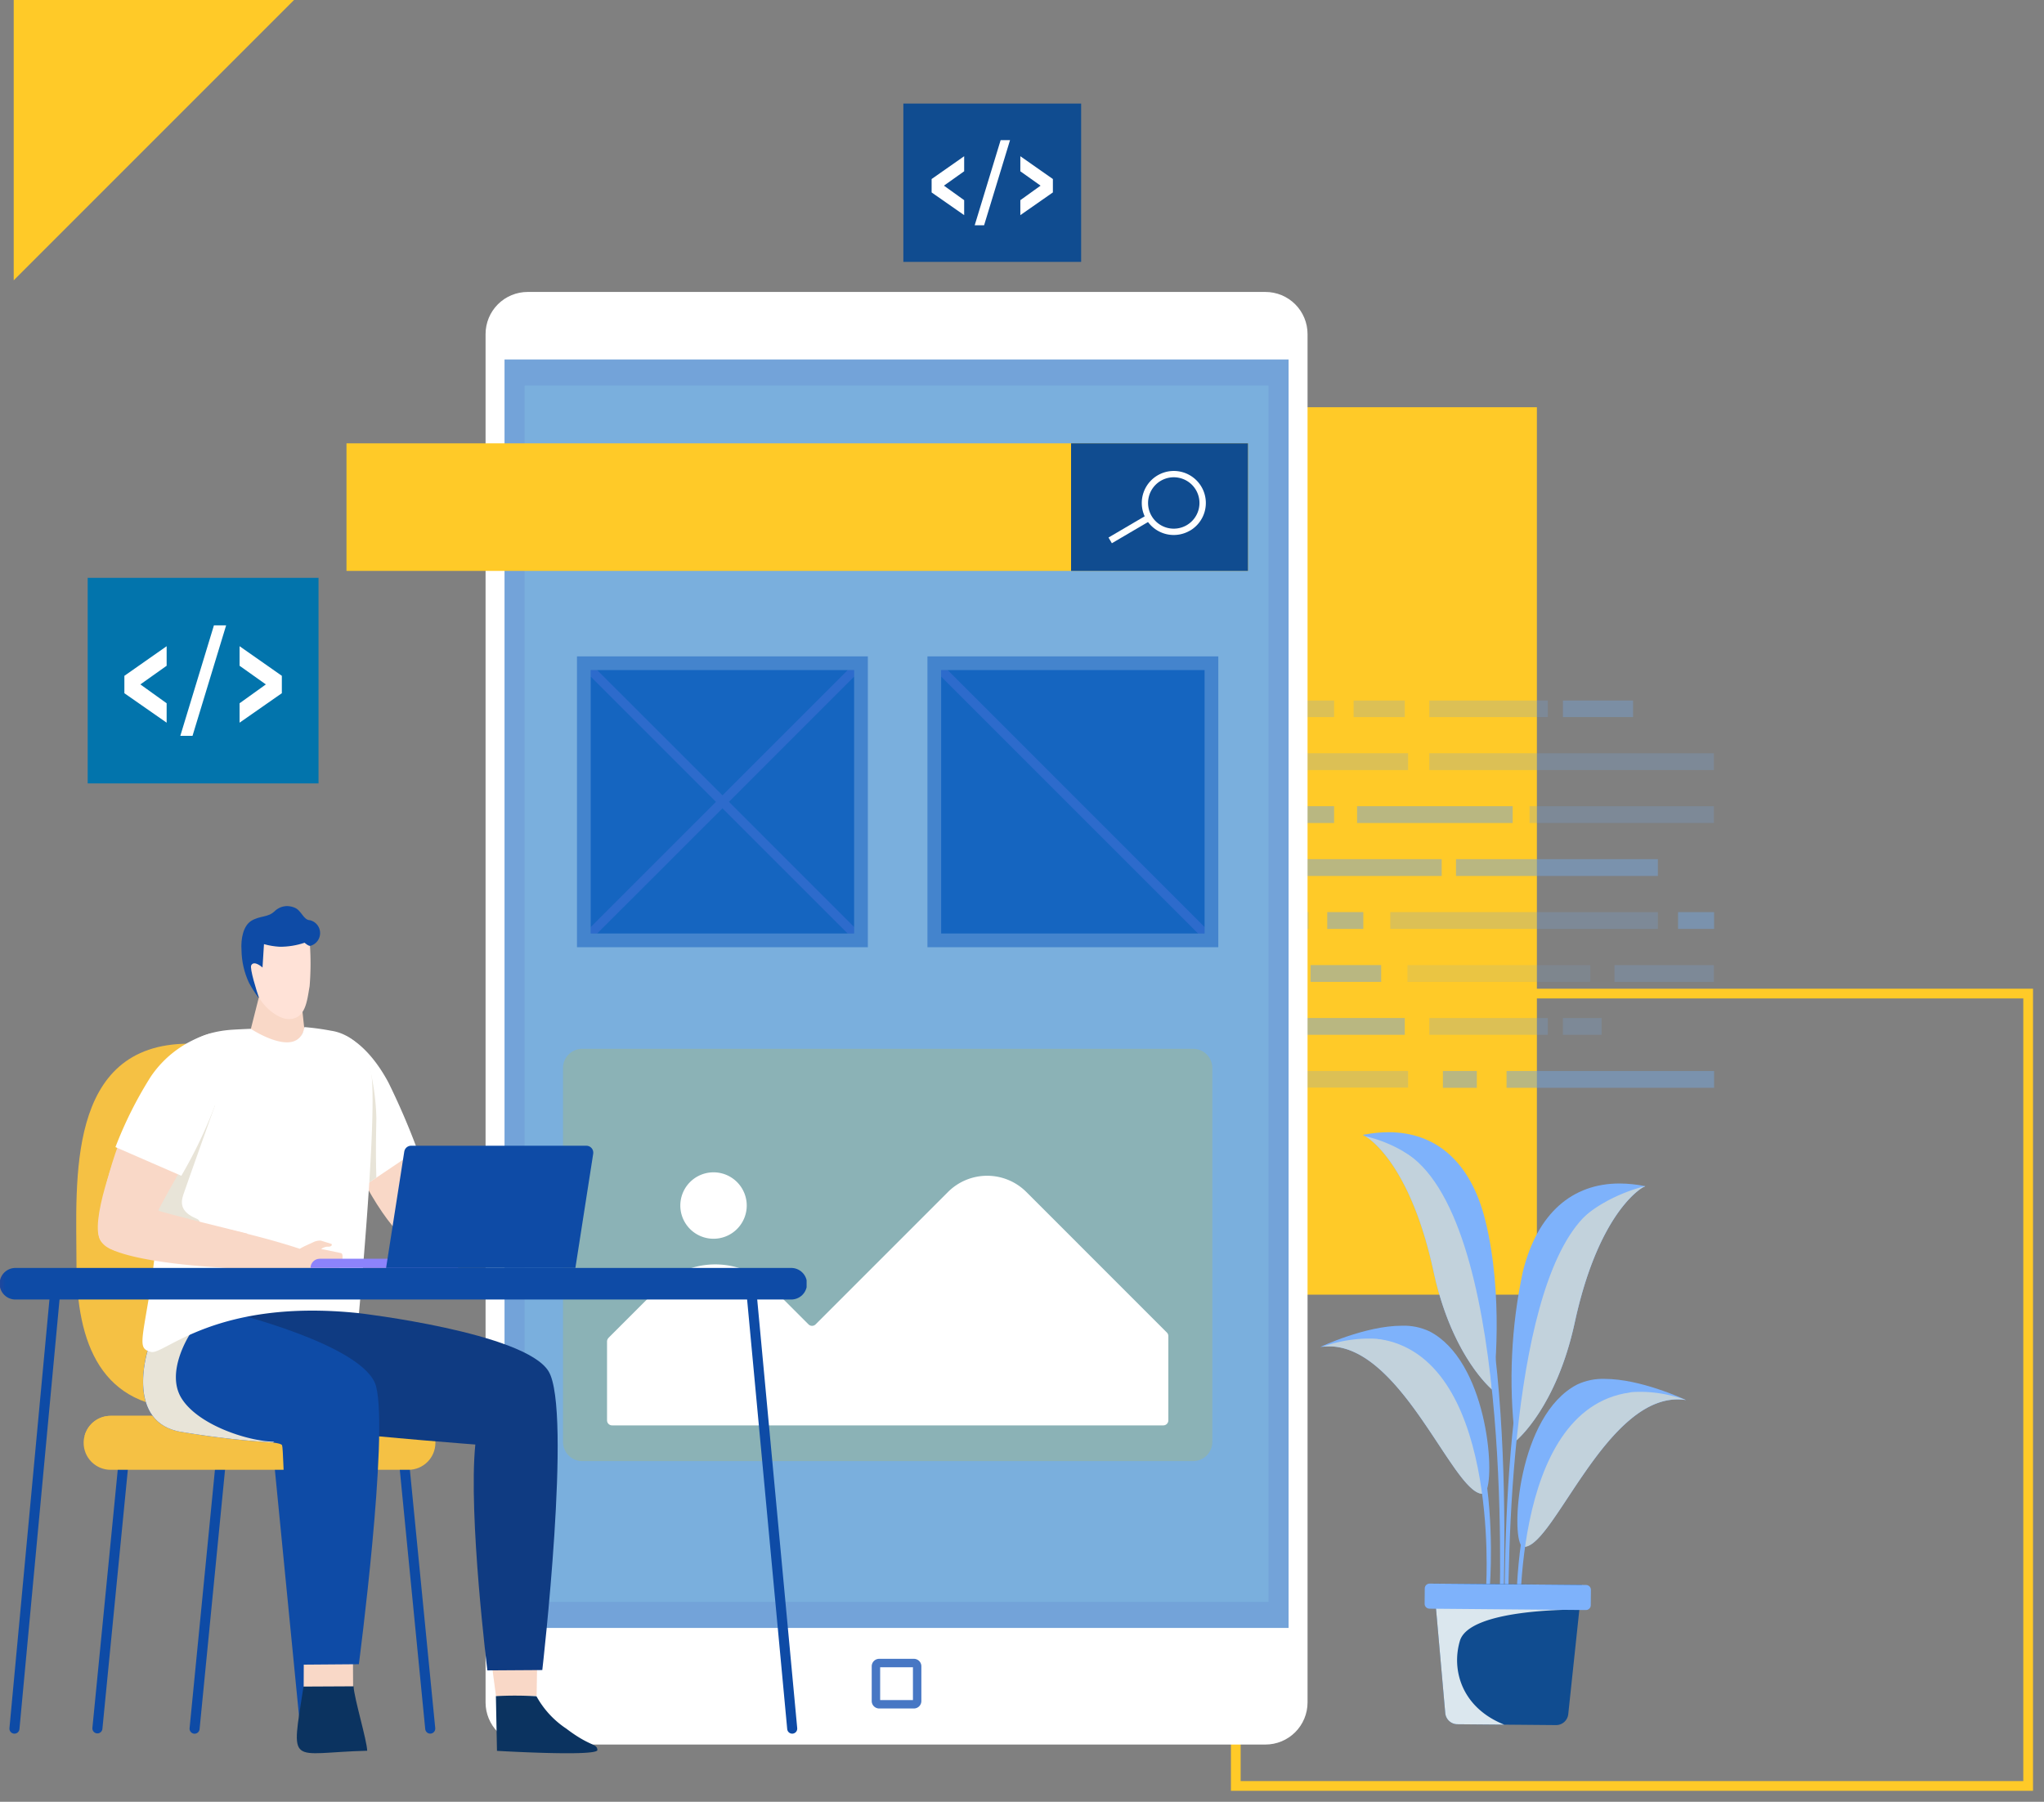 <svg id="Grupo_145027" data-name="Grupo 145027" xmlns="http://www.w3.org/2000/svg" xmlns:xlink="http://www.w3.org/1999/xlink" width="210" height="185.114" viewBox="0 0 210 185.114">
  <rect x="0" y="0" width="210" height="185.114" fill="#808080" stroke="none"/>
  <defs>
    <clipPath id="clip-path">
      <rect id="Rectángulo_38533" data-name="Rectángulo 38533" width="210" height="185.114" fill="none"/>
    </clipPath>
    <clipPath id="clip-path-3">
      <rect id="Rectángulo_38465" data-name="Rectángulo 38465" width="60.041" height="39.809" fill="none"/>
    </clipPath>
    <clipPath id="clip-path-4">
      <rect id="Rectángulo_38413" data-name="Rectángulo 38413" width="17.043" height="1.726" fill="none"/>
    </clipPath>
    <clipPath id="clip-path-5">
      <rect id="Rectángulo_38415" data-name="Rectángulo 38415" width="5.258" height="1.726" fill="none"/>
    </clipPath>
    <clipPath id="clip-path-6">
      <rect id="Rectángulo_38417" data-name="Rectángulo 38417" width="1.443" height="1.726" fill="none"/>
    </clipPath>
    <clipPath id="clip-path-7">
      <rect id="Rectángulo_38419" data-name="Rectángulo 38419" width="7.207" height="1.726" fill="none"/>
    </clipPath>
    <clipPath id="clip-path-8">
      <rect id="Rectángulo_38421" data-name="Rectángulo 38421" width="12.171" height="1.726" fill="none"/>
    </clipPath>
    <clipPath id="clip-path-9">
      <rect id="Rectángulo_38424" data-name="Rectángulo 38424" width="3.973" height="1.726" fill="none"/>
    </clipPath>
    <clipPath id="clip-path-11">
      <rect id="Rectángulo_38429" data-name="Rectángulo 38429" width="19.641" height="1.727" fill="none"/>
    </clipPath>
    <clipPath id="clip-path-12">
      <rect id="Rectángulo_38432" data-name="Rectángulo 38432" width="29.256" height="1.727" fill="none"/>
    </clipPath>
    <clipPath id="clip-path-13">
      <rect id="Rectángulo_38436" data-name="Rectángulo 38436" width="19.641" height="1.726" fill="none"/>
    </clipPath>
    <clipPath id="clip-path-14">
      <rect id="Rectángulo_38440" data-name="Rectángulo 38440" width="10.6" height="1.727" fill="none"/>
    </clipPath>
    <clipPath id="clip-path-15">
      <rect id="Rectángulo_38445" data-name="Rectángulo 38445" width="18.96" height="1.727" fill="none"/>
    </clipPath>
    <clipPath id="clip-path-16">
      <rect id="Rectángulo_38450" data-name="Rectángulo 38450" width="14.422" height="1.727" fill="none"/>
    </clipPath>
    <clipPath id="clip-path-17">
      <rect id="Rectángulo_38453" data-name="Rectángulo 38453" width="27.494" height="1.727" fill="none"/>
    </clipPath>
    <clipPath id="clip-path-18">
      <rect id="Rectángulo_38460" data-name="Rectángulo 38460" width="18.789" height="1.727" fill="none"/>
    </clipPath>
    <clipPath id="clip-path-19">
      <rect id="Rectángulo_38462" data-name="Rectángulo 38462" width="10.238" height="1.727" fill="none"/>
    </clipPath>
    <clipPath id="clip-path-20">
      <rect id="Rectángulo_38464" data-name="Rectángulo 38464" width="3.706" height="1.727" fill="none"/>
    </clipPath>
    <clipPath id="clip-path-21">
      <path id="Rectángulo_38468" data-name="Rectángulo 38468" d="M4.325,0h75.8a4.325,4.325,0,0,1,4.325,4.325V144.912a4.326,4.326,0,0,1-4.326,4.326H4.326A4.326,4.326,0,0,1,0,144.912V4.325A4.325,4.325,0,0,1,4.325,0Z" fill="none"/>
    </clipPath>
    <linearGradient id="linear-gradient" x1="-0.571" y1="1.036" x2="-0.561" y2="1.036" gradientUnits="objectBoundingBox">
      <stop offset="0" stop-color="#e2f4ff"/>
      <stop offset="1" stop-color="#fff"/>
    </linearGradient>
    <clipPath id="clip-path-23">
      <rect id="Rectángulo_38472" data-name="Rectángulo 38472" width="76.425" height="124.964" fill="none"/>
    </clipPath>
    <linearGradient id="linear-gradient-2" x1="-0.705" y1="1.164" x2="-0.694" y2="1.164" gradientUnits="objectBoundingBox">
      <stop offset="0" stop-color="#73a3d9"/>
      <stop offset="0.002" stop-color="#73a3d9"/>
      <stop offset="1" stop-color="#94e3ed"/>
    </linearGradient>
    <clipPath id="clip-path-25">
      <rect id="Rectángulo_38473" data-name="Rectángulo 38473" width="66.713" height="42.363" fill="none"/>
    </clipPath>
    <clipPath id="clip-path-26">
      <path id="Trazado_186009" data-name="Trazado 186009" d="M14.414,179.07,11.5,208.745a.517.517,0,0,0,1.028.1l2.912-29.675a.517.517,0,0,0-.467-.564l-.049,0a.518.518,0,0,0-.513.466" transform="translate(-11.5 -178.604)" fill="none"/>
    </clipPath>
    <linearGradient id="linear-gradient-3" x1="-2.37" y1="1.227" x2="-2.163" y2="1.227" gradientUnits="objectBoundingBox">
      <stop offset="0" stop-color="#294698"/>
      <stop offset="1" stop-color="#0e4ba6"/>
    </linearGradient>
    <clipPath id="clip-path-27">
      <path id="Trazado_186010" data-name="Trazado 186010" d="M26.512,179.07,23.6,208.745a.516.516,0,1,0,1.027.1L27.54,179.17a.516.516,0,0,0-.465-.564l-.05,0a.518.518,0,0,0-.513.466" transform="translate(-23.599 -178.604)" fill="none"/>
    </clipPath>
    <linearGradient id="linear-gradient-4" x1="-4.868" y1="1.227" x2="-4.662" y2="1.227" xlink:href="#linear-gradient-3"/>
    <clipPath id="clip-path-28">
      <path id="Trazado_186011" data-name="Trazado 186011" d="M49.872,178.606a.516.516,0,0,0-.466.564l2.912,29.675a.516.516,0,1,0,1.028-.1L50.433,179.07a.516.516,0,0,0-.513-.466l-.049,0" transform="translate(-49.403 -178.604)" fill="none"/>
    </clipPath>
    <linearGradient id="linear-gradient-5" x1="-10.201" y1="1.227" x2="-9.994" y2="1.227" xlink:href="#linear-gradient-3"/>
    <clipPath id="clip-path-29">
      <path id="Trazado_186012" data-name="Trazado 186012" d="M34.322,178.606a.516.516,0,0,0-.466.564l2.912,29.675a.516.516,0,1,0,1.028-.1L34.883,179.07a.516.516,0,0,0-.513-.466l-.049,0" transform="translate(-33.853 -178.604)" fill="none"/>
    </clipPath>
    <linearGradient id="linear-gradient-6" x1="-6.987" y1="1.227" x2="-6.78" y2="1.227" xlink:href="#linear-gradient-3"/>
    <clipPath id="clip-path-30">
      <path id="Trazado_186013" data-name="Trazado 186013" d="M13.185,176.249a2.767,2.767,0,0,0-2.668,2.026,2.6,2.6,0,0,0-.106.744,2.77,2.77,0,0,0,2.775,2.775H43.778a2.774,2.774,0,0,0,2.774-2.775,2.6,2.6,0,0,0-.1-.744,2.706,2.706,0,0,0-.706-1.215,2.776,2.776,0,0,0-1.963-.811Z" transform="translate(-10.41 -176.249)" fill="none"/>
    </clipPath>
    <linearGradient id="linear-gradient-7" x1="-0.238" y1="7.152" x2="-0.215" y2="7.152" gradientUnits="objectBoundingBox">
      <stop offset="0" stop-color="#f0a718"/>
      <stop offset="0.04" stop-color="#f0a718"/>
      <stop offset="1" stop-color="#f5c144"/>
    </linearGradient>
    <clipPath id="clip-path-31">
      <path id="Trazado_186014" data-name="Trazado 186014" d="M13.207,176.249a2.767,2.767,0,0,0-2.668,2.026,2.713,2.713,0,0,0,.7,1.214,2.769,2.769,0,0,0,1.963.811H43.8a2.768,2.768,0,0,0,2.669-2.025,2.706,2.706,0,0,0-.706-1.215,2.776,2.776,0,0,0-1.963-.811Z" transform="translate(-10.539 -176.249)" fill="none"/>
    </clipPath>
    <linearGradient id="linear-gradient-8" x1="-0.242" y1="9.787" x2="-0.219" y2="9.787" gradientUnits="objectBoundingBox">
      <stop offset="0" stop-color="#ffd744"/>
      <stop offset="0.039" stop-color="#ffd744"/>
      <stop offset="1" stop-color="#f5c144"/>
    </linearGradient>
    <clipPath id="clip-path-32">
      <path id="Trazado_186015" data-name="Trazado 186015" d="M9.513,152.409c0,8.289,2.507,15.009,11.542,15.009,8.593,0,11.544-6.721,11.544-15.009s.721-22.486-11.544-22.486c-12.665,0-11.542,14.2-11.542,22.486" transform="translate(-9.487 -129.923)" fill="none"/>
    </clipPath>
    <linearGradient id="linear-gradient-9" x1="0.008" y1="2.67" x2="0.029" y2="2.67" xlink:href="#linear-gradient-7"/>
    <clipPath id="clip-path-33">
      <path id="Trazado_186016" data-name="Trazado 186016" d="M11.591,152.409c0,8.289,2.507,15.009,11.543,15.009,8.592,0,11.543-6.721,11.543-15.009s.721-22.486-11.543-22.486c-12.665,0-11.543,14.2-11.543,22.486" transform="translate(-11.565 -129.923)" fill="none"/>
    </clipPath>
    <linearGradient id="linear-gradient-10" x1="-0.339" y1="2.077" x2="-0.306" y2="2.077" xlink:href="#linear-gradient-8"/>
    <clipPath id="clip-path-35">
      <path id="Trazado_186021" data-name="Trazado 186021" d="M34.387,160.07c-.18.075-2.743,1.344-5.294,2.618h0c-.262.134-.524.262-.783.392-2.347,1.168-4.467,2.229-4.467,2.229-1.439,7.891,2.158,8.111,8.8,9.07.7.1,1.486.2,2.319.306.635.078,1.3.157,1.982.231,6.948.772,16,1.453,16,1.453-.736,7.3,1.238,23.207,1.238,23.207l5.643-.036s3.076-26.708.643-30.694-19.474-5.972-19.474-5.972-5.936-2.811-6.562-2.81a.1.1,0,0,0-.036,0" transform="translate(-23.525 -160.065)" fill="none"/>
    </clipPath>
    <linearGradient id="linear-gradient-11" x1="-0.183" y1="1.093" x2="-0.169" y2="1.093" gradientUnits="objectBoundingBox">
      <stop offset="0" stop-color="#294698"/>
      <stop offset="1" stop-color="#0f3b82"/>
    </linearGradient>
    <clipPath id="clip-path-37">
      <path id="Trazado_186024" data-name="Trazado 186024" d="M22.649,165.549,18.3,167.2s-2.36,7.3,3.248,8.4a91.308,91.308,0,0,0,9.593,1.12h0c.56.071.893.154.948.282.223.518.209,12.144,1.681,22.544l6.21-.048s3.08-23.483,1.771-28.541c-1.105-4.279-15.282-7.7-15.282-7.7Z" transform="translate(-17.811 -163.257)" fill="none"/>
    </clipPath>
    <linearGradient id="linear-gradient-12" x1="-0.473" y1="1.388" x2="-0.443" y2="1.388" xlink:href="#linear-gradient-3"/>
    <clipPath id="clip-path-39">
      <rect id="Rectángulo_38487" data-name="Rectángulo 38487" width="13.478" height="11.171" fill="none"/>
    </clipPath>
    <clipPath id="clip-path-40">
      <rect id="Rectángulo_38488" data-name="Rectángulo 38488" width="3.085" height="12.829" fill="none"/>
    </clipPath>
    <clipPath id="clip-path-41">
      <rect id="Rectángulo_38489" data-name="Rectángulo 38489" width="9.045" height="13.259" fill="none"/>
    </clipPath>
    <clipPath id="clip-path-42">
      <path id="Trazado_186033" data-name="Trazado 186033" d="M33.424,113.351c-.638.607-1.439.42-2.317.93s-1.126,1.887-1.047,3.029a8.2,8.2,0,0,0,.778,3.383c.2.4,1.122,1.837.995,1.46-.2-.593-.953-2.947-.77-3.284.3-.551,1.156.233,1.156.233l.15-2.4a7.614,7.614,0,0,0,1.619.268,7.941,7.941,0,0,0,2.555-.413s.426.394.619.312a1.36,1.36,0,0,0-.05-2.622c-.714-.017-.872-1.013-1.609-1.3a2.112,2.112,0,0,0-.773-.158,1.863,1.863,0,0,0-1.307.57" transform="translate(-30.046 -112.781)" fill="none"/>
    </clipPath>
    <linearGradient id="linear-gradient-13" x1="-2.435" y1="9.887" x2="-2.352" y2="9.887" xlink:href="#linear-gradient-3"/>
    <clipPath id="clip-path-44">
      <path id="Trazado_186037" data-name="Trazado 186037" d="M5.3,161.461l-4.126,44.21a.516.516,0,1,0,1.028.1l4.126-44.21A.517.517,0,0,0,5.858,161l-.05,0a.517.517,0,0,0-.513.468" transform="translate(-1.168 -160.993)" fill="none"/>
    </clipPath>
    <linearGradient id="linear-gradient-14" x1="-0.181" y1="1.154" x2="-0.022" y2="1.154" xlink:href="#linear-gradient-3"/>
    <clipPath id="clip-path-45">
      <path id="Trazado_186038" data-name="Trazado 186038" d="M93.461,161a.516.516,0,0,0-.466.561l4.127,44.21a.516.516,0,1,0,1.028-.1l-4.126-44.21a.517.517,0,0,0-.513-.468l-.049,0" transform="translate(-92.992 -160.993)" fill="none"/>
    </clipPath>
    <linearGradient id="linear-gradient-15" x1="-14.733" y1="1.154" x2="-14.574" y2="1.154" xlink:href="#linear-gradient-3"/>
    <clipPath id="clip-path-46">
      <path id="Trazado_186039" data-name="Trazado 186039" d="M1.623,157.838a1.623,1.623,0,1,0,0,3.245H81.249a1.623,1.623,0,1,0,0-3.245Z" transform="translate(0 -157.838)" fill="none"/>
    </clipPath>
    <linearGradient id="linear-gradient-16" x1="0" y1="16.901" x2="0.01" y2="16.901" xlink:href="#linear-gradient-3"/>
    <clipPath id="clip-path-47">
      <path id="Trazado_186040" data-name="Trazado 186040" d="M39.6,156.694a.944.944,0,0,0-.944.944H53.808v-.944Z" transform="translate(-38.651 -156.694)" fill="none"/>
    </clipPath>
    <linearGradient id="linear-gradient-17" x1="-2.105" y1="59.091" x2="-2.05" y2="59.091" gradientUnits="objectBoundingBox">
      <stop offset="0" stop-color="#9d9cf9"/>
      <stop offset="1" stop-color="#8c83fb"/>
    </linearGradient>
    <clipPath id="clip-path-48">
      <path id="Trazado_186041" data-name="Trazado 186041" d="M50.631,142.623a.711.711,0,0,0-.7.6L48.063,155.18H67.511l1.831-11.735a.712.712,0,0,0-.7-.822Z" transform="translate(-48.063 -142.623)" fill="none"/>
    </clipPath>
    <linearGradient id="linear-gradient-18" x1="-1.858" y1="5.368" x2="-1.82" y2="5.368" xlink:href="#linear-gradient-3"/>
    <clipPath id="clip-path-49">
      <path id="Trazado_186042" data-name="Trazado 186042" d="M164.353,167.216c.087-.007.168-.02.254-.026,7.855-.914,13.3,15.044,16.4,15.111.04,0,.067-.007.1-.007.107-.007.209-.107.3-.282.927-1.942.013-13.377-5.825-16.4a6.167,6.167,0,0,0-2.831-.583c-3.8,0-8.4,2.189-8.4,2.189" transform="translate(-164.353 -165.027)" fill="none"/>
    </clipPath>
    <linearGradient id="linear-gradient-19" x1="-5.602" y1="2.221" x2="-5.567" y2="2.221" gradientUnits="objectBoundingBox">
      <stop offset="0" stop-color="#90bdf9"/>
      <stop offset="1" stop-color="#7eb2fb"/>
    </linearGradient>
    <clipPath id="clip-path-51">
      <rect id="Rectángulo_38499" data-name="Rectángulo 38499" width="16.798" height="15.95" fill="none"/>
    </clipPath>
    <clipPath id="clip-path-52">
      <path id="Trazado_186044" data-name="Trazado 186044" d="M171.513,165.88c-.014.1-.1.623,0,.637,12.508,1.72,11.142,25.113,11.126,25.364a.19.19,0,0,0,.177.2h.012a.191.191,0,0,0,.191-.178c.017-.255,1.949-24.238-10.908-26.006a3.2,3.2,0,0,0-.469-.064c-.073,0-.125.012-.13.045" transform="translate(-171.463 -165.835)" fill="none"/>
    </clipPath>
    <linearGradient id="linear-gradient-20" x1="-5.774" y1="1.687" x2="-5.739" y2="1.687" xlink:href="#linear-gradient-19"/>
    <clipPath id="clip-path-53">
      <path id="Trazado_186045" data-name="Trazado 186045" d="M195.03,172.229c-6.094,3.152-6.826,15.447-5.7,16.59a.24.24,0,0,0,.161.087.5.5,0,0,0,.141,0c3.124-.208,8.634-16.286,16.569-15.084a.1.1,0,0,0,.027.007c-.314-.152-4.718-2.181-8.374-2.181a6.168,6.168,0,0,0-2.827.582" transform="translate(-188.89 -171.647)" fill="none"/>
    </clipPath>
    <linearGradient id="linear-gradient-21" x1="-6.336" y1="1.935" x2="-6.301" y2="1.935" xlink:href="#linear-gradient-19"/>
    <clipPath id="clip-path-55">
      <rect id="Rectángulo_38503" data-name="Rectángulo 38503" width="16.872" height="15.928" fill="none"/>
    </clipPath>
    <clipPath id="clip-path-56">
      <path id="Trazado_186047" data-name="Trazado 186047" d="M200.166,172.809c-12.857,1.768-11.384,25.517-11.367,25.771a.191.191,0,0,0,.19.178H189a.19.19,0,0,0,.177-.2c-.016-.251-1.241-23.593,11.266-25.313.1-.014.11-.207.1-.312-.012-.087-.187-.125-.309-.125a.5.5,0,0,0-.066,0" transform="translate(-188.74 -172.805)" fill="none"/>
    </clipPath>
    <linearGradient id="linear-gradient-22" x1="-5.034" y1="1.703" x2="-5.006" y2="1.703" xlink:href="#linear-gradient-19"/>
    <clipPath id="clip-path-57">
      <path id="Trazado_186048" data-name="Trazado 186048" d="M169.892,141.172c-.081.013-.161.027-.248.047l.248.128a.02.02,0,0,1,.013.007c.269.148,4.59,2.707,7.008,13.881,1.741,8.077,5.362,11.57,6,12.135l.1.081a.469.469,0,0,0,.013-.073v-.021c.128-.994,1.136-9.588-.793-17.361-1.5-6.043-5.1-9.053-9.935-9.053a13.278,13.278,0,0,0-2.407.23" transform="translate(-169.644 -140.942)" fill="none"/>
    </clipPath>
    <linearGradient id="linear-gradient-23" x1="-6.867" y1="2.411" x2="-6.825" y2="2.411" xlink:href="#linear-gradient-19"/>
    <clipPath id="clip-path-59">
      <rect id="Rectángulo_38507" data-name="Rectángulo 38507" width="13.008" height="26.016" fill="none"/>
    </clipPath>
    <clipPath id="clip-path-60">
      <path id="Trazado_186050" data-name="Trazado 186050" d="M174.723,143.222c11.133,6.542,9.959,44.18,9.816,48.813l0,.136a.191.191,0,0,0,.381,0l0-.125c.235-7.6,1.491-45.208-9.776-49.3a.028.028,0,0,0-.012,0c-.116,0-.5.428-.409.479" transform="translate(-174.711 -142.743)" fill="none"/>
    </clipPath>
    <linearGradient id="linear-gradient-24" x1="-6.199" y1="1.332" x2="-6.162" y2="1.332" xlink:href="#linear-gradient-19"/>
    <clipPath id="clip-path-61">
      <path id="Trazado_186051" data-name="Trazado 186051" d="M189.327,156.369a52.769,52.769,0,0,0-.806,17.167v.007a2.616,2.616,0,0,0,.033.276c.2-.148,4.226-3.541,6.1-12.2,2.5-11.543,7.008-13.894,7.008-13.894l.208-.1.054-.026h-.04a13.378,13.378,0,0,0-2.627-.274c-4.826,0-8.431,3.012-9.931,9.048" transform="translate(-188.162 -147.321)" fill="none"/>
    </clipPath>
    <linearGradient id="linear-gradient-25" x1="-4.967" y1="2.82" x2="-4.939" y2="2.82" xlink:href="#linear-gradient-19"/>
    <clipPath id="clip-path-63">
      <rect id="Rectángulo_38511" data-name="Rectángulo 38511" width="13.364" height="26.224" fill="none"/>
    </clipPath>
    <clipPath id="clip-path-64">
      <path id="Trazado_186053" data-name="Trazado 186053" d="M197.175,149.129c-9.367,4.115-9.957,32.108-9.881,44.526a.191.191,0,0,0,.191.189h0a.191.191,0,0,0,.189-.192c-.078-12.341.862-40.221,10.023-44.245.1-.042.07-.648.027-.744a.018.018,0,0,0-.018-.012c-.091,0-.444.442-.533.479" transform="translate(-187.288 -148.65)" fill="none"/>
    </clipPath>
    <linearGradient id="linear-gradient-26" x1="-2.952" y1="2.19" x2="-2.934" y2="2.19" xlink:href="#linear-gradient-19"/>
    <clipPath id="clip-path-66">
      <rect id="Rectángulo_38514" data-name="Rectángulo 38514" width="14.926" height="13.873" fill="none"/>
    </clipPath>
    <clipPath id="clip-path-67">
      <path id="Trazado_186056" data-name="Trazado 186056" d="M177.357,197.625l-.014,1.584a.5.5,0,0,0,.494.5l16.076.141a.5.5,0,0,0,.5-.494l.014-1.584a.5.5,0,0,0-.494-.5l-16.076-.14h0a.5.5,0,0,0-.5.494" transform="translate(-177.343 -197.131)" fill="none"/>
    </clipPath>
    <linearGradient id="linear-gradient-27" x1="-8.563" y1="8.231" x2="-8.515" y2="8.231" xlink:href="#linear-gradient-19"/>
    <clipPath id="clip-path-69">
      <rect id="Rectángulo_38524" data-name="Rectángulo 38524" width="27.062" height="27.062" fill="none"/>
    </clipPath>
    <clipPath id="clip-path-70">
      <path id="Trazado_186058" data-name="Trazado 186058" d="M100.6,109.808v.669h-.669L86.4,96.949,73.534,84.083v-.669H74.2Z" transform="translate(-73.534 -83.414)" fill="none"/>
    </clipPath>
    <linearGradient id="linear-gradient-28" x1="-2.243" y1="4.296" x2="-2.212" y2="4.296" gradientUnits="objectBoundingBox">
      <stop offset="0" stop-color="#a98afa"/>
      <stop offset="0.002" stop-color="#a98afa"/>
      <stop offset="1" stop-color="#8c83fb"/>
    </linearGradient>
    <clipPath id="clip-path-71">
      <path id="Trazado_186059" data-name="Trazado 186059" d="M100.6,83.414v.669L87.738,96.949l-.668.669L74.2,110.476h-.669v-.659L86.4,96.949l.669-.669L99.937,83.414Z" transform="translate(-73.534 -83.414)" fill="none"/>
    </clipPath>
    <clipPath id="clip-path-72">
      <rect id="Rectángulo_38529" data-name="Rectángulo 38529" width="27.061" height="27.062" fill="none"/>
    </clipPath>
    <clipPath id="clip-path-73">
      <path id="Trazado_186060" data-name="Trazado 186060" d="M144.223,109.808v.669h-.669L130.029,96.949,117.162,84.083v-.669h.669Z" transform="translate(-117.162 -83.414)" fill="none"/>
    </clipPath>
    <linearGradient id="linear-gradient-30" x1="-3.573" y1="4.296" x2="-3.543" y2="4.296" xlink:href="#linear-gradient-28"/>
    <clipPath id="clip-path-74">
      <path id="Trazado_186061" data-name="Trazado 186061" d="M144.223,83.414v.669L131.366,96.949l-.669.669-12.867,12.858h-.669v-.659l12.867-12.868.669-.669,12.868-12.867Z" transform="translate(-117.162 -83.414)" fill="none"/>
    </clipPath>
  </defs>
  <g id="Grupo_145026" data-name="Grupo 145026" clip-path="url(#clip-path)">
    <rect id="Rectángulo_38410" data-name="Rectángulo 38410" width="91.175" height="91.175" transform="translate(66.725 41.839)" fill="#ffca28"/>
    <g id="Grupo_144905" data-name="Grupo 144905">
      <g id="Grupo_144904" data-name="Grupo 144904" clip-path="url(#clip-path)">
        <rect id="Rectángulo_38411" data-name="Rectángulo 38411" width="81.407" height="81.407" transform="translate(126.965 102.079)" fill="none" stroke="#ffca28" stroke-width="1"/>
        <g id="Grupo_144903" data-name="Grupo 144903" transform="translate(116.067 71.948)" opacity="0.5">
          <g id="Grupo_144902" data-name="Grupo 144902">
            <g id="Grupo_144901" data-name="Grupo 144901" clip-path="url(#clip-path-3)">
              <g id="Grupo_144852" data-name="Grupo 144852" transform="translate(3.955)" opacity="0.5" style="mix-blend-mode: screen;isolation: isolate">
                <g id="Grupo_144851" data-name="Grupo 144851">
                  <g id="Grupo_144850" data-name="Grupo 144850" clip-path="url(#clip-path-4)">
                    <rect id="Rectángulo_38412" data-name="Rectángulo 38412" width="17.044" height="1.726" transform="translate(-0.001)" fill="#73a3d9"/>
                  </g>
                </g>
              </g>
              <g id="Grupo_144855" data-name="Grupo 144855" transform="translate(23.003)" opacity="0.5" style="mix-blend-mode: screen;isolation: isolate">
                <g id="Grupo_144854" data-name="Grupo 144854">
                  <g id="Grupo_144853" data-name="Grupo 144853" clip-path="url(#clip-path-5)">
                    <rect id="Rectángulo_38414" data-name="Rectángulo 38414" width="5.259" height="1.726" transform="translate(-0.001)" fill="#73a3d9"/>
                  </g>
                </g>
              </g>
              <g id="Grupo_144858" data-name="Grupo 144858" style="mix-blend-mode: screen;isolation: isolate">
                <g id="Grupo_144857" data-name="Grupo 144857">
                  <g id="Grupo_144856" data-name="Grupo 144856" clip-path="url(#clip-path-6)">
                    <rect id="Rectángulo_38416" data-name="Rectángulo 38416" width="1.443" height="1.726" fill="#73a3d9"/>
                  </g>
                </g>
              </g>
              <g id="Grupo_144861" data-name="Grupo 144861" transform="translate(44.508)" opacity="0.8" style="mix-blend-mode: screen;isolation: isolate">
                <g id="Grupo_144860" data-name="Grupo 144860">
                  <g id="Grupo_144859" data-name="Grupo 144859" clip-path="url(#clip-path-7)">
                    <rect id="Rectángulo_38418" data-name="Rectángulo 38418" width="7.207" height="1.726" fill="#73a3d9"/>
                  </g>
                </g>
              </g>
              <g id="Grupo_144864" data-name="Grupo 144864" transform="translate(30.785)" opacity="0.5" style="mix-blend-mode: screen;isolation: isolate">
                <g id="Grupo_144863" data-name="Grupo 144863">
                  <g id="Grupo_144862" data-name="Grupo 144862" clip-path="url(#clip-path-8)">
                    <rect id="Rectángulo_38420" data-name="Rectángulo 38420" width="12.171" height="1.726" fill="#73a3d9"/>
                  </g>
                </g>
              </g>
              <path id="Trazado_186002" data-name="Trazado 186002" d="M165.512,126.727H145.424v1.726h24.307v-1.726Z" transform="translate(-141.47 -94.085)" fill="#73a3d9"/>
              <rect id="Rectángulo_38422" data-name="Rectángulo 38422" width="1.443" height="1.726" transform="translate(0 32.643)" fill="#73a3d9"/>
              <g id="Grupo_144867" data-name="Grupo 144867" transform="translate(44.508 32.642)" opacity="0.5">
                <g id="Grupo_144866" data-name="Grupo 144866">
                  <g id="Grupo_144865" data-name="Grupo 144865" clip-path="url(#clip-path-9)">
                    <rect id="Rectángulo_38423" data-name="Rectángulo 38423" width="3.973" height="1.726" transform="translate(0 0.001)" fill="#73a3d9"/>
                  </g>
                </g>
              </g>
              <g id="Grupo_144870" data-name="Grupo 144870" transform="translate(30.785 32.642)" opacity="0.5">
                <g id="Grupo_144869" data-name="Grupo 144869">
                  <g id="Grupo_144868" data-name="Grupo 144868" clip-path="url(#clip-path-8)">
                    <rect id="Rectángulo_38425" data-name="Rectángulo 38425" width="12.171" height="1.726" transform="translate(0 0.001)" fill="#73a3d9"/>
                  </g>
                </g>
              </g>
              <rect id="Rectángulo_38427" data-name="Rectángulo 38427" width="3.485" height="1.726" transform="translate(3.955 5.441)" fill="#73a3d9"/>
              <g id="Grupo_144873" data-name="Grupo 144873" transform="translate(8.962 5.44)" opacity="0.5">
                <g id="Grupo_144872" data-name="Grupo 144872">
                  <g id="Grupo_144871" data-name="Grupo 144871" clip-path="url(#clip-path-11)">
                    <rect id="Rectángulo_38428" data-name="Rectángulo 38428" width="19.641" height="1.726" transform="translate(0 0.001)" fill="#73a3d9"/>
                  </g>
                </g>
              </g>
              <rect id="Rectángulo_38430" data-name="Rectángulo 38430" width="1.443" height="1.726" transform="translate(0 5.441)" fill="#73a3d9"/>
              <g id="Grupo_144876" data-name="Grupo 144876" transform="translate(30.785 5.44)" opacity="0.5" style="mix-blend-mode: screen;isolation: isolate">
                <g id="Grupo_144875" data-name="Grupo 144875">
                  <g id="Grupo_144874" data-name="Grupo 144874" clip-path="url(#clip-path-12)">
                    <rect id="Rectángulo_38431" data-name="Rectángulo 38431" width="29.256" height="1.726" transform="translate(0 0.001)" fill="#73a3d9"/>
                  </g>
                </g>
              </g>
              <rect id="Rectángulo_38433" data-name="Rectángulo 38433" width="3.485" height="1.726" transform="translate(3.955 38.084)" fill="#73a3d9"/>
              <rect id="Rectángulo_38434" data-name="Rectángulo 38434" width="3.485" height="1.726" transform="translate(32.177 38.084)" fill="#73a3d9"/>
              <g id="Grupo_144879" data-name="Grupo 144879" transform="translate(8.962 38.083)" opacity="0.5">
                <g id="Grupo_144878" data-name="Grupo 144878">
                  <g id="Grupo_144877" data-name="Grupo 144877" clip-path="url(#clip-path-13)">
                    <rect id="Rectángulo_38435" data-name="Rectángulo 38435" width="19.641" height="1.726" transform="translate(0 0.001)" fill="#73a3d9"/>
                  </g>
                </g>
              </g>
              <rect id="Rectángulo_38437" data-name="Rectángulo 38437" width="1.443" height="1.726" transform="translate(0 38.084)" fill="#73a3d9"/>
              <rect id="Rectángulo_38438" data-name="Rectángulo 38438" width="21.325" height="1.726" transform="translate(38.717 38.084)" fill="#73a3d9"/>
              <g id="Grupo_144882" data-name="Grupo 144882" transform="translate(3.955 10.88)" opacity="0.3" style="mix-blend-mode: screen;isolation: isolate">
                <g id="Grupo_144881" data-name="Grupo 144881">
                  <g id="Grupo_144880" data-name="Grupo 144880" clip-path="url(#clip-path-14)">
                    <rect id="Rectángulo_38439" data-name="Rectángulo 38439" width="10.6" height="1.726" transform="translate(0 0.001)" fill="#73a3d9"/>
                  </g>
                </g>
              </g>
              <rect id="Rectángulo_38441" data-name="Rectángulo 38441" width="5.162" height="1.726" transform="translate(15.835 10.881)" fill="#73a3d9"/>
              <rect id="Rectángulo_38442" data-name="Rectángulo 38442" width="1.443" height="1.726" transform="translate(0 10.881)" fill="#73a3d9"/>
              <rect id="Rectángulo_38443" data-name="Rectángulo 38443" width="15.986" height="1.726" transform="translate(23.36 10.881)" fill="#73a3d9"/>
              <g id="Grupo_144885" data-name="Grupo 144885" transform="translate(41.081 10.88)" opacity="0.5">
                <g id="Grupo_144884" data-name="Grupo 144884">
                  <g id="Grupo_144883" data-name="Grupo 144883" clip-path="url(#clip-path-15)">
                    <rect id="Rectángulo_38444" data-name="Rectángulo 38444" width="18.96" height="1.726" transform="translate(0 0.001)" fill="#73a3d9"/>
                  </g>
                </g>
              </g>
              <rect id="Rectángulo_38446" data-name="Rectángulo 38446" width="28.097" height="1.727" transform="translate(3.955 16.321)" fill="#73a3d9"/>
              <rect id="Rectángulo_38447" data-name="Rectángulo 38447" width="1.443" height="1.727" transform="translate(0 16.321)" fill="#73a3d9"/>
              <rect id="Rectángulo_38448" data-name="Rectángulo 38448" width="20.741" height="1.727" transform="translate(33.523 16.321)" fill="#73a3d9"/>
              <g id="Grupo_144888" data-name="Grupo 144888" transform="translate(3.955 21.761)" opacity="0.5">
                <g id="Grupo_144887" data-name="Grupo 144887">
                  <g id="Grupo_144886" data-name="Grupo 144886" clip-path="url(#clip-path-16)">
                    <rect id="Rectángulo_38449" data-name="Rectángulo 38449" width="14.422" height="1.727" transform="translate(0)" fill="#73a3d9"/>
                  </g>
                </g>
              </g>
              <rect id="Rectángulo_38451" data-name="Rectángulo 38451" width="1.443" height="1.727" transform="translate(0 21.761)" fill="#73a3d9"/>
              <g id="Grupo_144891" data-name="Grupo 144891" transform="translate(26.77 21.761)" opacity="0.5">
                <g id="Grupo_144890" data-name="Grupo 144890">
                  <g id="Grupo_144889" data-name="Grupo 144889" clip-path="url(#clip-path-17)">
                    <rect id="Rectángulo_38452" data-name="Rectángulo 38452" width="27.495" height="1.727" transform="translate(-0.001)" fill="#73a3d9"/>
                  </g>
                </g>
              </g>
              <rect id="Rectángulo_38454" data-name="Rectángulo 38454" width="3.706" height="1.727" transform="translate(56.335 21.761)" fill="#73a3d9"/>
              <rect id="Rectángulo_38455" data-name="Rectángulo 38455" width="3.706" height="1.727" transform="translate(20.294 21.761)" fill="#73a3d9"/>
              <rect id="Rectángulo_38456" data-name="Rectángulo 38456" width="7.255" height="1.726" transform="translate(3.954 27.203)" fill="#73a3d9"/>
              <rect id="Rectángulo_38457" data-name="Rectángulo 38457" width="7.255" height="1.726" transform="translate(18.579 27.203)" fill="#73a3d9"/>
              <rect id="Rectángulo_38458" data-name="Rectángulo 38458" width="1.443" height="1.726" transform="translate(0 27.203)" fill="#73a3d9"/>
              <g id="Grupo_144894" data-name="Grupo 144894" transform="translate(28.535 27.202)" opacity="0.3">
                <g id="Grupo_144893" data-name="Grupo 144893">
                  <g id="Grupo_144892" data-name="Grupo 144892" clip-path="url(#clip-path-18)">
                    <rect id="Rectángulo_38459" data-name="Rectángulo 38459" width="18.79" height="1.726" transform="translate(-0.001 0.001)" fill="#73a3d9"/>
                  </g>
                </g>
              </g>
              <g id="Grupo_144897" data-name="Grupo 144897" transform="translate(49.803 27.202)" opacity="0.5">
                <g id="Grupo_144896" data-name="Grupo 144896">
                  <g id="Grupo_144895" data-name="Grupo 144895" clip-path="url(#clip-path-19)">
                    <rect id="Rectángulo_38461" data-name="Rectángulo 38461" width="10.238" height="1.726" transform="translate(0 0.001)" fill="#73a3d9"/>
                  </g>
                </g>
              </g>
              <g id="Grupo_144900" data-name="Grupo 144900" transform="translate(13.175 27.202)" opacity="0.5">
                <g id="Grupo_144899" data-name="Grupo 144899">
                  <g id="Grupo_144898" data-name="Grupo 144898" clip-path="url(#clip-path-20)">
                    <rect id="Rectángulo_38463" data-name="Rectángulo 38463" width="3.706" height="1.726" transform="translate(0 0.001)" fill="#73a3d9"/>
                  </g>
                </g>
              </g>
            </g>
          </g>
        </g>
      </g>
    </g>
    <g id="Grupo_144907" data-name="Grupo 144907" transform="translate(49.887 29.995)">
      <g id="Grupo_144906" data-name="Grupo 144906" clip-path="url(#clip-path-21)">
        <rect id="Rectángulo_38467" data-name="Rectángulo 38467" width="86.008" height="150.115" transform="translate(-1.565 0.016) rotate(-0.601)" fill="url(#linear-gradient)"/>
      </g>
    </g>
    <g id="Grupo_144917" data-name="Grupo 144917">
      <g id="Grupo_144916" data-name="Grupo 144916" clip-path="url(#clip-path)">
        <rect id="Rectángulo_38469" data-name="Rectángulo 38469" width="80.554" height="130.32" transform="translate(51.836 36.932)" fill="#73a3d9"/>
        <g id="Grupo_144912" data-name="Grupo 144912" transform="translate(53.9 39.61)" opacity="0.2" style="mix-blend-mode: multiply;isolation: isolate">
          <g id="Grupo_144911" data-name="Grupo 144911">
            <g id="Grupo_144910" data-name="Grupo 144910" clip-path="url(#clip-path-23)">
              <g id="Grupo_144909" data-name="Grupo 144909" transform="translate(0.001 0)">
                <g id="Grupo_144908" data-name="Grupo 144908" clip-path="url(#clip-path-23)">
                  <rect id="Rectángulo_38470" data-name="Rectángulo 38470" width="76.425" height="124.964" transform="translate(0)" fill="url(#linear-gradient-2)"/>
                </g>
              </g>
            </g>
          </g>
        </g>
        <path id="Trazado_186003" data-name="Trazado 186003" d="M112.85,211.6h-3.567a.768.768,0,0,1-.767-.767v-3.567a.768.768,0,0,1,.767-.768h3.567a.768.768,0,0,1,.767.768v3.567a.768.768,0,0,1-.767.767m-3.468-.866h3.37v-3.37h-3.37Z" transform="translate(-18.956 -36.072)" fill="#4777c4"/>
        <g id="Grupo_144915" data-name="Grupo 144915" transform="translate(57.844 107.753)" style="mix-blend-mode: screen;isolation: isolate">
          <g id="Grupo_144914" data-name="Grupo 144914">
            <g id="Grupo_144913" data-name="Grupo 144913" clip-path="url(#clip-path-25)">
              <path id="Trazado_186004" data-name="Trazado 186004" d="M134.822,172.922H72.064a1.977,1.977,0,0,1-1.977-1.977V132.536a1.977,1.977,0,0,1,1.977-1.977h62.757a1.978,1.978,0,0,1,1.977,1.977v38.408a1.978,1.978,0,0,1-1.977,1.977" transform="translate(-70.087 -130.559)" fill="#8bb2b6"/>
            </g>
          </g>
        </g>
        <path id="Trazado_186005" data-name="Trazado 186005" d="M75.714,163.018l5.129-5.129a8.259,8.259,0,0,1,11.68,0l3.74,3.74a.517.517,0,0,0,.733,0l13.6-13.6a5.692,5.692,0,0,1,8.048,0l14.439,14.44a.516.516,0,0,1,.152.366v8.656a.518.518,0,0,1-.518.518H76.084a.518.518,0,0,1-.518-.517l0-8.1a.519.519,0,0,1,.152-.366" transform="translate(-13.199 -25.566)" fill="#fff"/>
        <path id="Trazado_186006" data-name="Trazado 186006" d="M91.513,149.349a3.412,3.412,0,1,1-3.413-3.413,3.412,3.412,0,0,1,3.413,3.413" transform="translate(-14.793 -25.492)" fill="#fff"/>
        <path id="Trazado_186007" data-name="Trazado 186007" d="M36.728,127.155a34.07,34.07,0,0,1-1.735,3.234c-.113-.071-3.778-3.271-3.778-3.271l1.217-4.812h1.085l2.787.886Z" transform="translate(-5.453 -21.364)" fill="#f9d8c7"/>
        <path id="Trazado_186008" data-name="Trazado 186008" d="M43.039,129.948c3.939.158,10.954,20.347,8.214,20.737-3.694,2.561-14.586-19.717-8.214-20.737" transform="translate(-7.176 -22.699)" fill="#f9d8c7"/>
      </g>
    </g>
    <g id="Grupo_144919" data-name="Grupo 144919" transform="translate(9.491 147.405)">
      <g id="Grupo_144918" data-name="Grupo 144918" clip-path="url(#clip-path-26)">
        <rect id="Rectángulo_38475" data-name="Rectángulo 38475" width="3.995" height="30.731" transform="translate(-0.025)" fill="url(#linear-gradient-3)"/>
      </g>
    </g>
    <g id="Grupo_144921" data-name="Grupo 144921" transform="translate(19.477 147.405)">
      <g id="Grupo_144920" data-name="Grupo 144920" clip-path="url(#clip-path-27)">
        <rect id="Rectángulo_38476" data-name="Rectángulo 38476" width="3.995" height="30.731" transform="translate(-0.026)" fill="url(#linear-gradient-4)"/>
      </g>
    </g>
    <g id="Grupo_144923" data-name="Grupo 144923" transform="translate(40.773 147.405)">
      <g id="Grupo_144922" data-name="Grupo 144922" clip-path="url(#clip-path-28)">
        <rect id="Rectángulo_38477" data-name="Rectángulo 38477" width="3.995" height="30.731" transform="translate(-0.026)" fill="url(#linear-gradient-5)"/>
      </g>
    </g>
    <g id="Grupo_144925" data-name="Grupo 144925" transform="translate(27.939 147.405)">
      <g id="Grupo_144924" data-name="Grupo 144924" clip-path="url(#clip-path-29)">
        <rect id="Rectángulo_38478" data-name="Rectángulo 38478" width="3.995" height="30.731" transform="translate(-0.026)" fill="url(#linear-gradient-6)"/>
      </g>
    </g>
    <g id="Grupo_144927" data-name="Grupo 144927" transform="translate(8.592 145.462)">
      <g id="Grupo_144926" data-name="Grupo 144926" clip-path="url(#clip-path-30)">
        <rect id="Rectángulo_38479" data-name="Rectángulo 38479" width="36.142" height="5.544" transform="translate(0 0)" fill="url(#linear-gradient-7)"/>
      </g>
    </g>
    <g id="Grupo_144929" data-name="Grupo 144929" transform="translate(8.698 145.462)">
      <g id="Grupo_144928" data-name="Grupo 144928" clip-path="url(#clip-path-31)">
        <rect id="Rectángulo_38480" data-name="Rectángulo 38480" width="35.931" height="4.051" transform="translate(0 0)" fill="url(#linear-gradient-8)"/>
      </g>
    </g>
    <g id="Grupo_144931" data-name="Grupo 144931" transform="translate(7.83 107.228)">
      <g id="Grupo_144930" data-name="Grupo 144930" clip-path="url(#clip-path-32)">
        <rect id="Rectángulo_38481" data-name="Rectángulo 38481" width="38.999" height="27.255" transform="translate(-3.468 37.345) rotate(-86.367)" fill="url(#linear-gradient-9)"/>
      </g>
    </g>
    <g id="Grupo_144933" data-name="Grupo 144933" transform="translate(9.545 107.228)">
      <g id="Grupo_144932" data-name="Grupo 144932" clip-path="url(#clip-path-33)">
        <rect id="Rectángulo_38482" data-name="Rectángulo 38482" width="24.93" height="37.495" transform="translate(-1.097)" fill="url(#linear-gradient-10)"/>
      </g>
    </g>
    <g id="Grupo_144935" data-name="Grupo 144935">
      <g id="Grupo_144934" data-name="Grupo 144934" clip-path="url(#clip-path)">
        <path id="Trazado_186017" data-name="Trazado 186017" d="M32.71,167.788c-1.108,4.822,3.967,3.625,8.119,3.747,6.584-.038,18.911,3.023,20.432.77,3.737-6.092-24.929-10.137-26.484-8.581a13.933,13.933,0,0,0-2.068,4.064" transform="translate(-5.687 -28.541)" fill="#f9d8c7"/>
        <path id="Trazado_186018" data-name="Trazado 186018" d="M65.849,170.808c-4.829-3.4-4.242,24.972-2.9,31.422s2.658-3.337,3.512-13.667,1.292-16.416-.607-17.755" transform="translate(-10.83 -29.788)" fill="#f9d8c7"/>
        <path id="Trazado_186019" data-name="Trazado 186019" d="M61.205,207.045l.442,3.347,4.177-.027.055-3.43Z" transform="translate(-10.691 -36.147)" fill="#f9d8c7"/>
        <path id="Trazado_186020" data-name="Trazado 186020" d="M65.9,211.142a9.455,9.455,0,0,0,3.069,3.329c2.485,1.892,3.135,1.483,3.192,2.187s-10.318.093-10.318.093l-.111-5.623a38.354,38.354,0,0,1,4.167.013" transform="translate(-10.784 -36.87)" fill="#0b3360"/>
      </g>
    </g>
    <g id="Grupo_144937" data-name="Grupo 144937" transform="translate(19.416 132.105)">
      <g id="Grupo_144936" data-name="Grupo 144936" clip-path="url(#clip-path-35)">
        <rect id="Rectángulo_38484" data-name="Rectángulo 38484" width="56.412" height="56.289" transform="translate(-20.572 16.278) rotate(-39.931)" fill="url(#linear-gradient-11)"/>
      </g>
    </g>
    <g id="Grupo_144939" data-name="Grupo 144939">
      <g id="Grupo_144938" data-name="Grupo 144938" clip-path="url(#clip-path)">
        <path id="Trazado_186022" data-name="Trazado 186022" d="M42.864,206.133l.017,3.17-5.079.038.012-2.8Z" transform="translate(-6.603 -36.007)" fill="#f9d8c7"/>
        <path id="Trazado_186023" data-name="Trazado 186023" d="M42.78,209.92c.066,1.253,1.372,5.533,1.4,6.619-8.072.2-7.845,1.828-6.543-6.593Z" transform="translate(-6.455 -36.669)" fill="#0b3360"/>
      </g>
    </g>
    <g id="Grupo_144941" data-name="Grupo 144941" transform="translate(14.7 134.739)">
      <g id="Grupo_144940" data-name="Grupo 144940" clip-path="url(#clip-path-37)">
        <rect id="Rectángulo_38486" data-name="Rectángulo 38486" width="27.123" height="36.288" transform="translate(-1.867 0)" fill="url(#linear-gradient-12)"/>
      </g>
    </g>
    <g id="Grupo_144952" data-name="Grupo 144952">
      <g id="Grupo_144951" data-name="Grupo 144951" clip-path="url(#clip-path)">
        <g id="Grupo_144944" data-name="Grupo 144944" transform="translate(14.7 137.031)" style="mix-blend-mode: multiply;isolation: isolate">
          <g id="Grupo_144943" data-name="Grupo 144943">
            <g id="Grupo_144942" data-name="Grupo 144942" clip-path="url(#clip-path-39)">
              <path id="Trazado_186025" data-name="Trazado 186025" d="M31.288,177.127l-.141.078h0a91.386,91.386,0,0,1-9.592-1.121c-5.607-1.105-3.248-8.405-3.248-8.405l4.345-1.646c-.215.329-2.511,4-.9,6.614,1.684,2.739,6.774,4.425,9.541,4.479" transform="translate(-17.811 -166.034)" fill="#e8e4d8"/>
            </g>
          </g>
        </g>
        <path id="Trazado_186026" data-name="Trazado 186026" d="M43.074,128.976l.035,4.961.074,9.787s.078.125.215.352c.035.055.071.118.114.184.125.2.282.455.462.753l2.218-1.493,4.22-2.841a73.743,73.743,0,0,0-2.989-6.947c-2.1-3.91-4.349-4.757-4.349-4.757" transform="translate(-7.524 -22.53)" fill="#fff"/>
        <g id="Grupo_144947" data-name="Grupo 144947" transform="translate(35.585 109.656)" style="mix-blend-mode: multiply;isolation: isolate">
          <g id="Grupo_144946" data-name="Grupo 144946">
            <g id="Grupo_144945" data-name="Grupo 144945" clip-path="url(#clip-path-40)">
              <path id="Trazado_186027" data-name="Trazado 186027" d="M43.117,134.616l.074,9.788s.078.125.215.352c.035.054.071.114.114.184.125.2.282.455.462.753L46.2,144.2c-.078-2.759-.035-3.985,0-6.129a24.244,24.244,0,0,0-.7-5.207s-1.2.877-2.383,1.751" transform="translate(-43.117 -132.865)" fill="#e8e4d8"/>
            </g>
          </g>
        </g>
        <path id="Trazado_186028" data-name="Trazado 186028" d="M34.374,127.857a25.992,25.992,0,0,1,2.734.372,4.838,4.838,0,0,1,4.048,3.942c.886,3.245-1.18,25.077-1.18,25.077-14.714-1.549-20.025,4.315-21.352,3.983s-1-.886-.111-6.306,1.925-20.1,2.655-23.234c.659-2.828,3.94-3.449,5.847-3.568.816-.05,1.845-.092,1.845-.092s4.886,3.245,5.513-.175" transform="translate(-3.098 -22.334)" fill="#fff"/>
        <g id="Grupo_144950" data-name="Grupo 144950" transform="translate(13.063 113.506)" style="mix-blend-mode: multiply;isolation: isolate">
          <g id="Grupo_144949" data-name="Grupo 144949">
            <g id="Grupo_144948" data-name="Grupo 144948" clip-path="url(#clip-path-41)">
              <path id="Trazado_186029" data-name="Trazado 186029" d="M24.874,137.53s-2.947,8.252-3.279,9.248-.148,1.807,1.327,2.434-2.323,1.77-2.4,1.549-4.978-4.5-4.684-4.757,9.032-8.474,9.032-8.474" transform="translate(-15.828 -137.53)" fill="#e8e4d8"/>
            </g>
          </g>
        </g>
        <path id="Trazado_186030" data-name="Trazado 186030" d="M22.991,130.85c2.625,2.94-7.005,22.022-9.191,20.323-4.409-.874,4.025-24.193,9.191-20.323" transform="translate(-2.195 -22.781)" fill="#f9d8c7"/>
        <path id="Trazado_186031" data-name="Trazado 186031" d="M14.323,142.747s-3.172,7.966-1.807,9.735,14.455,2.877,14.455,2.877l.554-3.688s-9.091-2.231-9.118-2.369,2.213-4.066,2.213-4.066Z" transform="translate(-2.127 -24.935)" fill="#f9d8c7"/>
        <path id="Trazado_186032" data-name="Trazado 186032" d="M37.164,116.487l-3.276-1.4-2.669,2.266s.007.717.064,1.63c-.246.191-.513.424-.506.5a17.635,17.635,0,0,0,.864,2.256c.4,1.584,2.242,3.083,3.428,3.064,1.723-.027,1.854-1.9,2.117-3.377a28.539,28.539,0,0,0-.023-4.937" transform="translate(-5.376 -20.103)" fill="#ffe2d7"/>
      </g>
    </g>
    <g id="Grupo_144954" data-name="Grupo 144954" transform="translate(24.798 93.08)">
      <g id="Grupo_144953" data-name="Grupo 144953" clip-path="url(#clip-path-42)">
        <rect id="Rectángulo_38491" data-name="Rectángulo 38491" width="9.969" height="9.283" transform="translate(-0.305 9.744) rotate(-88.59)" fill="url(#linear-gradient-13)"/>
      </g>
    </g>
    <g id="Grupo_144956" data-name="Grupo 144956">
      <g id="Grupo_144955" data-name="Grupo 144955" clip-path="url(#clip-path)">
        <path id="Trazado_186034" data-name="Trazado 186034" d="M12.262,153.1a1.816,1.816,0,0,0,.943,1.514c4.27,2.458,23.166,2.768,22.634,1.44.027-1.015-23.641-7.692-23.578-2.954" transform="translate(-2.142 -26.45)" fill="#f9d8c7"/>
        <path id="Trazado_186035" data-name="Trazado 186035" d="M37.5,155.437l-.193-.166.517-.269,0,0,.918-.423a1.579,1.579,0,0,1,.75-.141l1.093.343s.167.311-.484.28a1.262,1.262,0,0,0-.594.243l.635.116,1.417.3c.393.1-.022,1.921-.779,2.034l-.4.084a3.512,3.512,0,0,1-1.516-.021l-1.4-.631Z" transform="translate(-6.516 -26.977)" fill="#f9d8c7"/>
        <path id="Trazado_186036" data-name="Trazado 186036" d="M21.141,143.267v0a48.751,48.751,0,0,0,3.48-7.288s2.951-6.066.756-7.065a2.564,2.564,0,0,0-1.215-.275,11.025,11.025,0,0,0-6.167,4.452,40.751,40.751,0,0,0-3.621,7.222.011.011,0,0,0,0,.007Z" transform="translate(-2.51 -22.468)" fill="#fff"/>
      </g>
    </g>
    <g id="Grupo_144958" data-name="Grupo 144958" transform="translate(0.964 132.871)">
      <g id="Grupo_144957" data-name="Grupo 144957" clip-path="url(#clip-path-44)">
        <rect id="Rectángulo_38493" data-name="Rectángulo 38493" width="5.206" height="45.265" transform="translate(-0.024 0)" fill="url(#linear-gradient-14)"/>
      </g>
    </g>
    <g id="Grupo_144960" data-name="Grupo 144960" transform="translate(76.748 132.871)">
      <g id="Grupo_144959" data-name="Grupo 144959" clip-path="url(#clip-path-45)">
        <rect id="Rectángulo_38494" data-name="Rectángulo 38494" width="5.208" height="45.265" transform="translate(-0.024 0)" fill="url(#linear-gradient-15)"/>
      </g>
    </g>
    <g id="Grupo_144962" data-name="Grupo 144962" transform="translate(0 130.267)">
      <g id="Grupo_144961" data-name="Grupo 144961" clip-path="url(#clip-path-46)">
        <rect id="Rectángulo_38495" data-name="Rectángulo 38495" width="82.871" height="3.245" transform="translate(0 0)" fill="url(#linear-gradient-16)"/>
      </g>
    </g>
    <g id="Grupo_144964" data-name="Grupo 144964" transform="translate(31.899 129.323)">
      <g id="Grupo_144963" data-name="Grupo 144963" clip-path="url(#clip-path-47)">
        <rect id="Rectángulo_38496" data-name="Rectángulo 38496" width="15.157" height="0.944" transform="translate(0 0)" fill="url(#linear-gradient-17)"/>
      </g>
    </g>
    <g id="Grupo_144966" data-name="Grupo 144966" transform="translate(39.667 117.71)">
      <g id="Grupo_144965" data-name="Grupo 144965" clip-path="url(#clip-path-48)">
        <rect id="Rectángulo_38497" data-name="Rectángulo 38497" width="21.347" height="12.557" transform="translate(0 0)" fill="url(#linear-gradient-18)"/>
      </g>
    </g>
    <g id="Grupo_144968" data-name="Grupo 144968" transform="translate(135.644 136.2)">
      <g id="Grupo_144967" data-name="Grupo 144967" clip-path="url(#clip-path-49)">
        <rect id="Rectángulo_38498" data-name="Rectángulo 38498" width="23.702" height="23.373" transform="translate(-6.765 3.267) rotate(-25.78)" fill="url(#linear-gradient-19)"/>
      </g>
    </g>
    <g id="Grupo_144973" data-name="Grupo 144973">
      <g id="Grupo_144972" data-name="Grupo 144972" clip-path="url(#clip-path)">
        <g id="Grupo_144971" data-name="Grupo 144971" transform="translate(135.898 137.524)" style="mix-blend-mode: multiply;isolation: isolate">
          <g id="Grupo_144970" data-name="Grupo 144970">
            <g id="Grupo_144969" data-name="Grupo 144969" clip-path="url(#clip-path-51)">
              <path id="Trazado_186043" data-name="Trazado 186043" d="M181.459,182.291c-.087.175-.188.276-.3.282-.034,0-.061.007-.1.007-3.1-.067-8.547-16.024-16.4-15.111,0,0,8.661-3.433,12.733,3.594a34.2,34.2,0,0,1,4.065,11.228" transform="translate(-164.661 -166.631)" fill="#c2d2dc"/>
            </g>
          </g>
        </g>
      </g>
    </g>
    <g id="Grupo_144975" data-name="Grupo 144975" transform="translate(141.512 136.867)">
      <g id="Grupo_144974" data-name="Grupo 144974" clip-path="url(#clip-path-52)">
        <rect id="Rectángulo_38501" data-name="Rectángulo 38501" width="23.626" height="29.533" transform="matrix(0.9, -0.435, 0.435, 0.9, -10.334, 4.965)" fill="url(#linear-gradient-20)"/>
      </g>
    </g>
    <g id="Grupo_144977" data-name="Grupo 144977" transform="translate(155.895 141.664)">
      <g id="Grupo_144976" data-name="Grupo 144976" clip-path="url(#clip-path-53)">
        <rect id="Rectángulo_38502" data-name="Rectángulo 38502" width="24.025" height="24.295" transform="translate(-8.235 12.82) rotate(-59.508)" fill="url(#linear-gradient-21)"/>
      </g>
    </g>
    <g id="Grupo_144982" data-name="Grupo 144982">
      <g id="Grupo_144981" data-name="Grupo 144981" clip-path="url(#clip-path)">
        <g id="Grupo_144980" data-name="Grupo 144980" transform="translate(156.337 142.999)" style="mix-blend-mode: multiply;isolation: isolate">
          <g id="Grupo_144979" data-name="Grupo 144979">
            <g id="Grupo_144978" data-name="Grupo 144978" clip-path="url(#clip-path-55)">
              <path id="Trazado_186046" data-name="Trazado 186046" d="M206.3,174.1c-7.935-1.2-13.444,14.876-16.569,15.084a.5.5,0,0,1-.141,0,.243.243,0,0,1-.161-.087c.537-2.782,1.523-8.442,4.8-12.471,4.417-5.423,11.55-2.708,12.067-2.526" transform="translate(-189.426 -173.265)" fill="#c2d2dc"/>
            </g>
          </g>
        </g>
      </g>
    </g>
    <g id="Grupo_144984" data-name="Grupo 144984" transform="translate(155.77 142.619)">
      <g id="Grupo_144983" data-name="Grupo 144983" clip-path="url(#clip-path-56)">
        <rect id="Rectángulo_38505" data-name="Rectángulo 38505" width="29.086" height="24.584" transform="matrix(0.507, -0.862, 0.862, 0.507, -12.779, 19.271)" fill="url(#linear-gradient-22)"/>
      </g>
    </g>
    <g id="Grupo_144986" data-name="Grupo 144986" transform="translate(140.01 116.322)">
      <g id="Grupo_144985" data-name="Grupo 144985" clip-path="url(#clip-path-57)">
        <rect id="Rectángulo_38506" data-name="Rectángulo 38506" width="19.992" height="29.052" transform="translate(-5.684 1.281) rotate(-12.698)" fill="url(#linear-gradient-23)"/>
      </g>
    </g>
    <g id="Grupo_144991" data-name="Grupo 144991">
      <g id="Grupo_144990" data-name="Grupo 144990" clip-path="url(#clip-path)">
        <g id="Grupo_144989" data-name="Grupo 144989" transform="translate(140.272 116.734)" style="mix-blend-mode: multiply;isolation: isolate">
          <g id="Grupo_144988" data-name="Grupo 144988">
            <g id="Grupo_144987" data-name="Grupo 144987" clip-path="url(#clip-path-59)">
              <path id="Trazado_186049" data-name="Trazado 186049" d="M182.97,167.457c-.639-.565-4.26-4.058-6-12.135-2.419-11.173-6.739-13.733-7.007-13.881a14.093,14.093,0,0,1,10.595,10.9,101.206,101.206,0,0,1,2.413,15.117" transform="translate(-169.961 -141.441)" fill="#c2d2dc"/>
            </g>
          </g>
        </g>
      </g>
    </g>
    <g id="Grupo_144993" data-name="Grupo 144993" transform="translate(144.192 117.809)">
      <g id="Grupo_144992" data-name="Grupo 144992" clip-path="url(#clip-path-60)">
        <rect id="Rectángulo_38509" data-name="Rectángulo 38509" width="22.393" height="50.992" transform="translate(-10.714 2.397) rotate(-12.698)" fill="url(#linear-gradient-24)"/>
      </g>
    </g>
    <g id="Grupo_144995" data-name="Grupo 144995" transform="translate(155.294 121.587)">
      <g id="Grupo_144994" data-name="Grupo 144994" clip-path="url(#clip-path-61)">
        <rect id="Rectángulo_38510" data-name="Rectángulo 38510" width="29.601" height="21.696" transform="translate(-8.232 24.128) rotate(-72.599)" fill="url(#linear-gradient-25)"/>
      </g>
    </g>
    <g id="Grupo_145000" data-name="Grupo 145000">
      <g id="Grupo_144999" data-name="Grupo 144999" clip-path="url(#clip-path)">
        <g id="Grupo_144998" data-name="Grupo 144998" transform="translate(155.652 121.86)" style="mix-blend-mode: multiply;isolation: isolate">
          <g id="Grupo_144997" data-name="Grupo 144997">
            <g id="Grupo_144996" data-name="Grupo 144996" clip-path="url(#clip-path-63)">
              <path id="Trazado_186052" data-name="Trazado 186052" d="M201.96,147.653a.069.069,0,0,1-.013.027l-.209.1s-4.508,2.351-7.008,13.894c-1.874,8.661-5.906,12.054-6.1,12.2-.007-.027-.02-.121-.034-.276V173.6c1.264-11.266,3.266-16.845,5.073-20.305,2.237-4.273,8.291-5.637,8.291-5.637" transform="translate(-188.596 -147.653)" fill="#c2d2dc"/>
            </g>
          </g>
        </g>
      </g>
    </g>
    <g id="Grupo_145002" data-name="Grupo 145002" transform="translate(154.573 122.684)">
      <g id="Grupo_145001" data-name="Grupo 145001" clip-path="url(#clip-path-64)">
        <rect id="Rectángulo_38513" data-name="Rectángulo 38513" width="46.289" height="23.609" transform="translate(-12.968 41.152) rotate(-72.599)" fill="url(#linear-gradient-26)"/>
      </g>
    </g>
    <g id="Grupo_145007" data-name="Grupo 145007">
      <g id="Grupo_145006" data-name="Grupo 145006" clip-path="url(#clip-path)">
        <path id="Trazado_186054" data-name="Trazado 186054" d="M178.49,197.135l.118,1.363,1.056,11.928a1.255,1.255,0,0,0,1.243,1.156l10.131.089a1.256,1.256,0,0,0,1.264-1.135l1.139-10.726v-.022l.267-2.519Z" transform="translate(-31.179 -34.436)" fill="#104c90"/>
        <g id="Grupo_145005" data-name="Grupo 145005" transform="translate(147.428 163.315)" style="mix-blend-mode: multiply;isolation: isolate">
          <g id="Grupo_145004" data-name="Grupo 145004">
            <g id="Grupo_145003" data-name="Grupo 145003" clip-path="url(#clip-path-66)">
              <path id="Trazado_186055" data-name="Trazado 186055" d="M178.632,198.629l1.056,11.927a1.255,1.255,0,0,0,1.244,1.157l4.82.042c-4.38-1.746-5.448-5.632-4.557-8.615.965-3.226,11.182-3.209,12.27-3.2h.093l-.093-.022-9.688-2.038Z" transform="translate(-178.632 -197.881)" fill="#dbe7ee"/>
            </g>
          </g>
        </g>
      </g>
    </g>
    <g id="Grupo_145009" data-name="Grupo 145009" transform="translate(146.365 162.696)">
      <g id="Grupo_145008" data-name="Grupo 145008" clip-path="url(#clip-path-67)">
        <rect id="Rectángulo_38516" data-name="Rectángulo 38516" width="17.092" height="2.724" transform="translate(-0.002 0)" fill="url(#linear-gradient-27)"/>
      </g>
    </g>
    <g id="Grupo_145025" data-name="Grupo 145025">
      <g id="Grupo_145024" data-name="Grupo 145024" clip-path="url(#clip-path)">
        <rect id="Rectángulo_38517" data-name="Rectángulo 38517" width="92.618" height="13.106" transform="translate(35.598 45.548)" fill="#ffca28"/>
        <rect id="Rectángulo_38518" data-name="Rectángulo 38518" width="18.174" height="13.106" transform="translate(110.041 45.548)" fill="#104c90"/>
        <path id="Trazado_186057" data-name="Trazado 186057" d="M147.093,64.755a3.291,3.291,0,1,0-4.675-1.5,3.362,3.362,0,0,0,.17.328,3.163,3.163,0,0,0,.2.308,3.292,3.292,0,0,0,4.3.861m-3.006-5.112a2.64,2.64,0,1,1-.938,3.613,2.639,2.639,0,0,1,.938-3.613" transform="translate(-24.828 -10.241)" fill="#fff"/>
        <rect id="Rectángulo_38519" data-name="Rectángulo 38519" width="4.356" height="0.681" transform="translate(113.888 55.225) rotate(-30.417)" fill="#fff"/>
        <rect id="Rectángulo_38520" data-name="Rectángulo 38520" width="29.882" height="29.882" transform="translate(59.279 67.435)" fill="#4484cd"/>
        <rect id="Rectángulo_38521" data-name="Rectángulo 38521" width="27.062" height="27.062" transform="translate(60.689 68.843)" fill="#1565c0"/>
        <g id="Grupo_145016" data-name="Grupo 145016" transform="translate(60.689 68.843)" opacity="0.2" style="mix-blend-mode: screen;isolation: isolate">
          <g id="Grupo_145015" data-name="Grupo 145015">
            <g id="Grupo_145014" data-name="Grupo 145014" clip-path="url(#clip-path-69)">
              <g id="Grupo_145011" data-name="Grupo 145011" transform="translate(0)">
                <g id="Grupo_145010" data-name="Grupo 145010" clip-path="url(#clip-path-70)">
                  <rect id="Rectángulo_38522" data-name="Rectángulo 38522" width="27.062" height="27.062" fill="url(#linear-gradient-28)"/>
                </g>
              </g>
              <g id="Grupo_145013" data-name="Grupo 145013" transform="translate(0)">
                <g id="Grupo_145012" data-name="Grupo 145012" clip-path="url(#clip-path-71)">
                  <rect id="Rectángulo_38523" data-name="Rectángulo 38523" width="27.062" height="27.062" fill="url(#linear-gradient-28)"/>
                </g>
              </g>
            </g>
          </g>
        </g>
        <rect id="Rectángulo_38525" data-name="Rectángulo 38525" width="29.882" height="29.882" transform="translate(95.286 67.435)" fill="#4484cd"/>
        <rect id="Rectángulo_38526" data-name="Rectángulo 38526" width="27.062" height="27.062" transform="translate(96.695 68.843)" fill="#1565c0"/>
        <g id="Grupo_145023" data-name="Grupo 145023" transform="translate(96.696 68.843)" opacity="0.2" style="mix-blend-mode: screen;isolation: isolate">
          <g id="Grupo_145022" data-name="Grupo 145022">
            <g id="Grupo_145021" data-name="Grupo 145021" clip-path="url(#clip-path-72)">
              <g id="Grupo_145018" data-name="Grupo 145018">
                <g id="Grupo_145017" data-name="Grupo 145017" clip-path="url(#clip-path-73)">
                  <rect id="Rectángulo_38527" data-name="Rectángulo 38527" width="27.061" height="27.062" fill="url(#linear-gradient-30)"/>
                </g>
              </g>
              <g id="Grupo_145020" data-name="Grupo 145020">
                <g id="Grupo_145019" data-name="Grupo 145019" clip-path="url(#clip-path-74)">
                  <rect id="Rectángulo_38528" data-name="Rectángulo 38528" width="27.061" height="27.062" fill="url(#linear-gradient-30)"/>
                </g>
              </g>
            </g>
          </g>
        </g>
        <rect id="Rectángulo_38530" data-name="Rectángulo 38530" width="23.716" height="21.121" transform="translate(9.009 59.365)" fill="#0274ac"/>
        <path id="Trazado_186062" data-name="Trazado 186062" d="M19.826,88.3l-4.342-3.027V83.485l4.342-3.041v2.007l-2.7,1.917,2.7,1.938Z" transform="translate(-2.705 -14.052)" fill="#fff"/>
        <path id="Trazado_186063" data-name="Trazado 186063" d="M22.446,89.2,25.9,77.846h1.254L23.7,89.2Z" transform="translate(-3.921 -13.598)" fill="#fff"/>
        <path id="Trazado_186064" data-name="Trazado 186064" d="M29.823,88.3V86.306l2.7-1.938-2.7-1.917V80.443l4.342,3.041v1.787Z" transform="translate(-5.209 -14.052)" fill="#fff"/>
        <rect id="Rectángulo_38531" data-name="Rectángulo 38531" width="18.266" height="16.267" transform="translate(92.81 10.639)" fill="#104c90"/>
        <path id="Trazado_186065" data-name="Trazado 186065" d="M119.316,25.5l-3.344-2.332V21.79l3.344-2.342v1.546l-2.078,1.477,2.078,1.492Z" transform="translate(-20.258 -3.397)" fill="#fff"/>
        <path id="Trazado_186066" data-name="Trazado 186066" d="M121.335,26.193,124,17.448h.965L122.3,26.193Z" transform="translate(-21.195 -3.048)" fill="#fff"/>
        <path id="Trazado_186067" data-name="Trazado 186067" d="M127.016,25.5V23.963l2.078-1.492-2.078-1.477V19.447l3.344,2.342v1.377Z" transform="translate(-22.187 -3.397)" fill="#fff"/>
        <path id="Trazado_186068" data-name="Trazado 186068" d="M1.707,28.8V0h28.8Z" transform="translate(-0.298 0)" fill="#ffca28"/>
      </g>
    </g>
  </g>
</svg>
